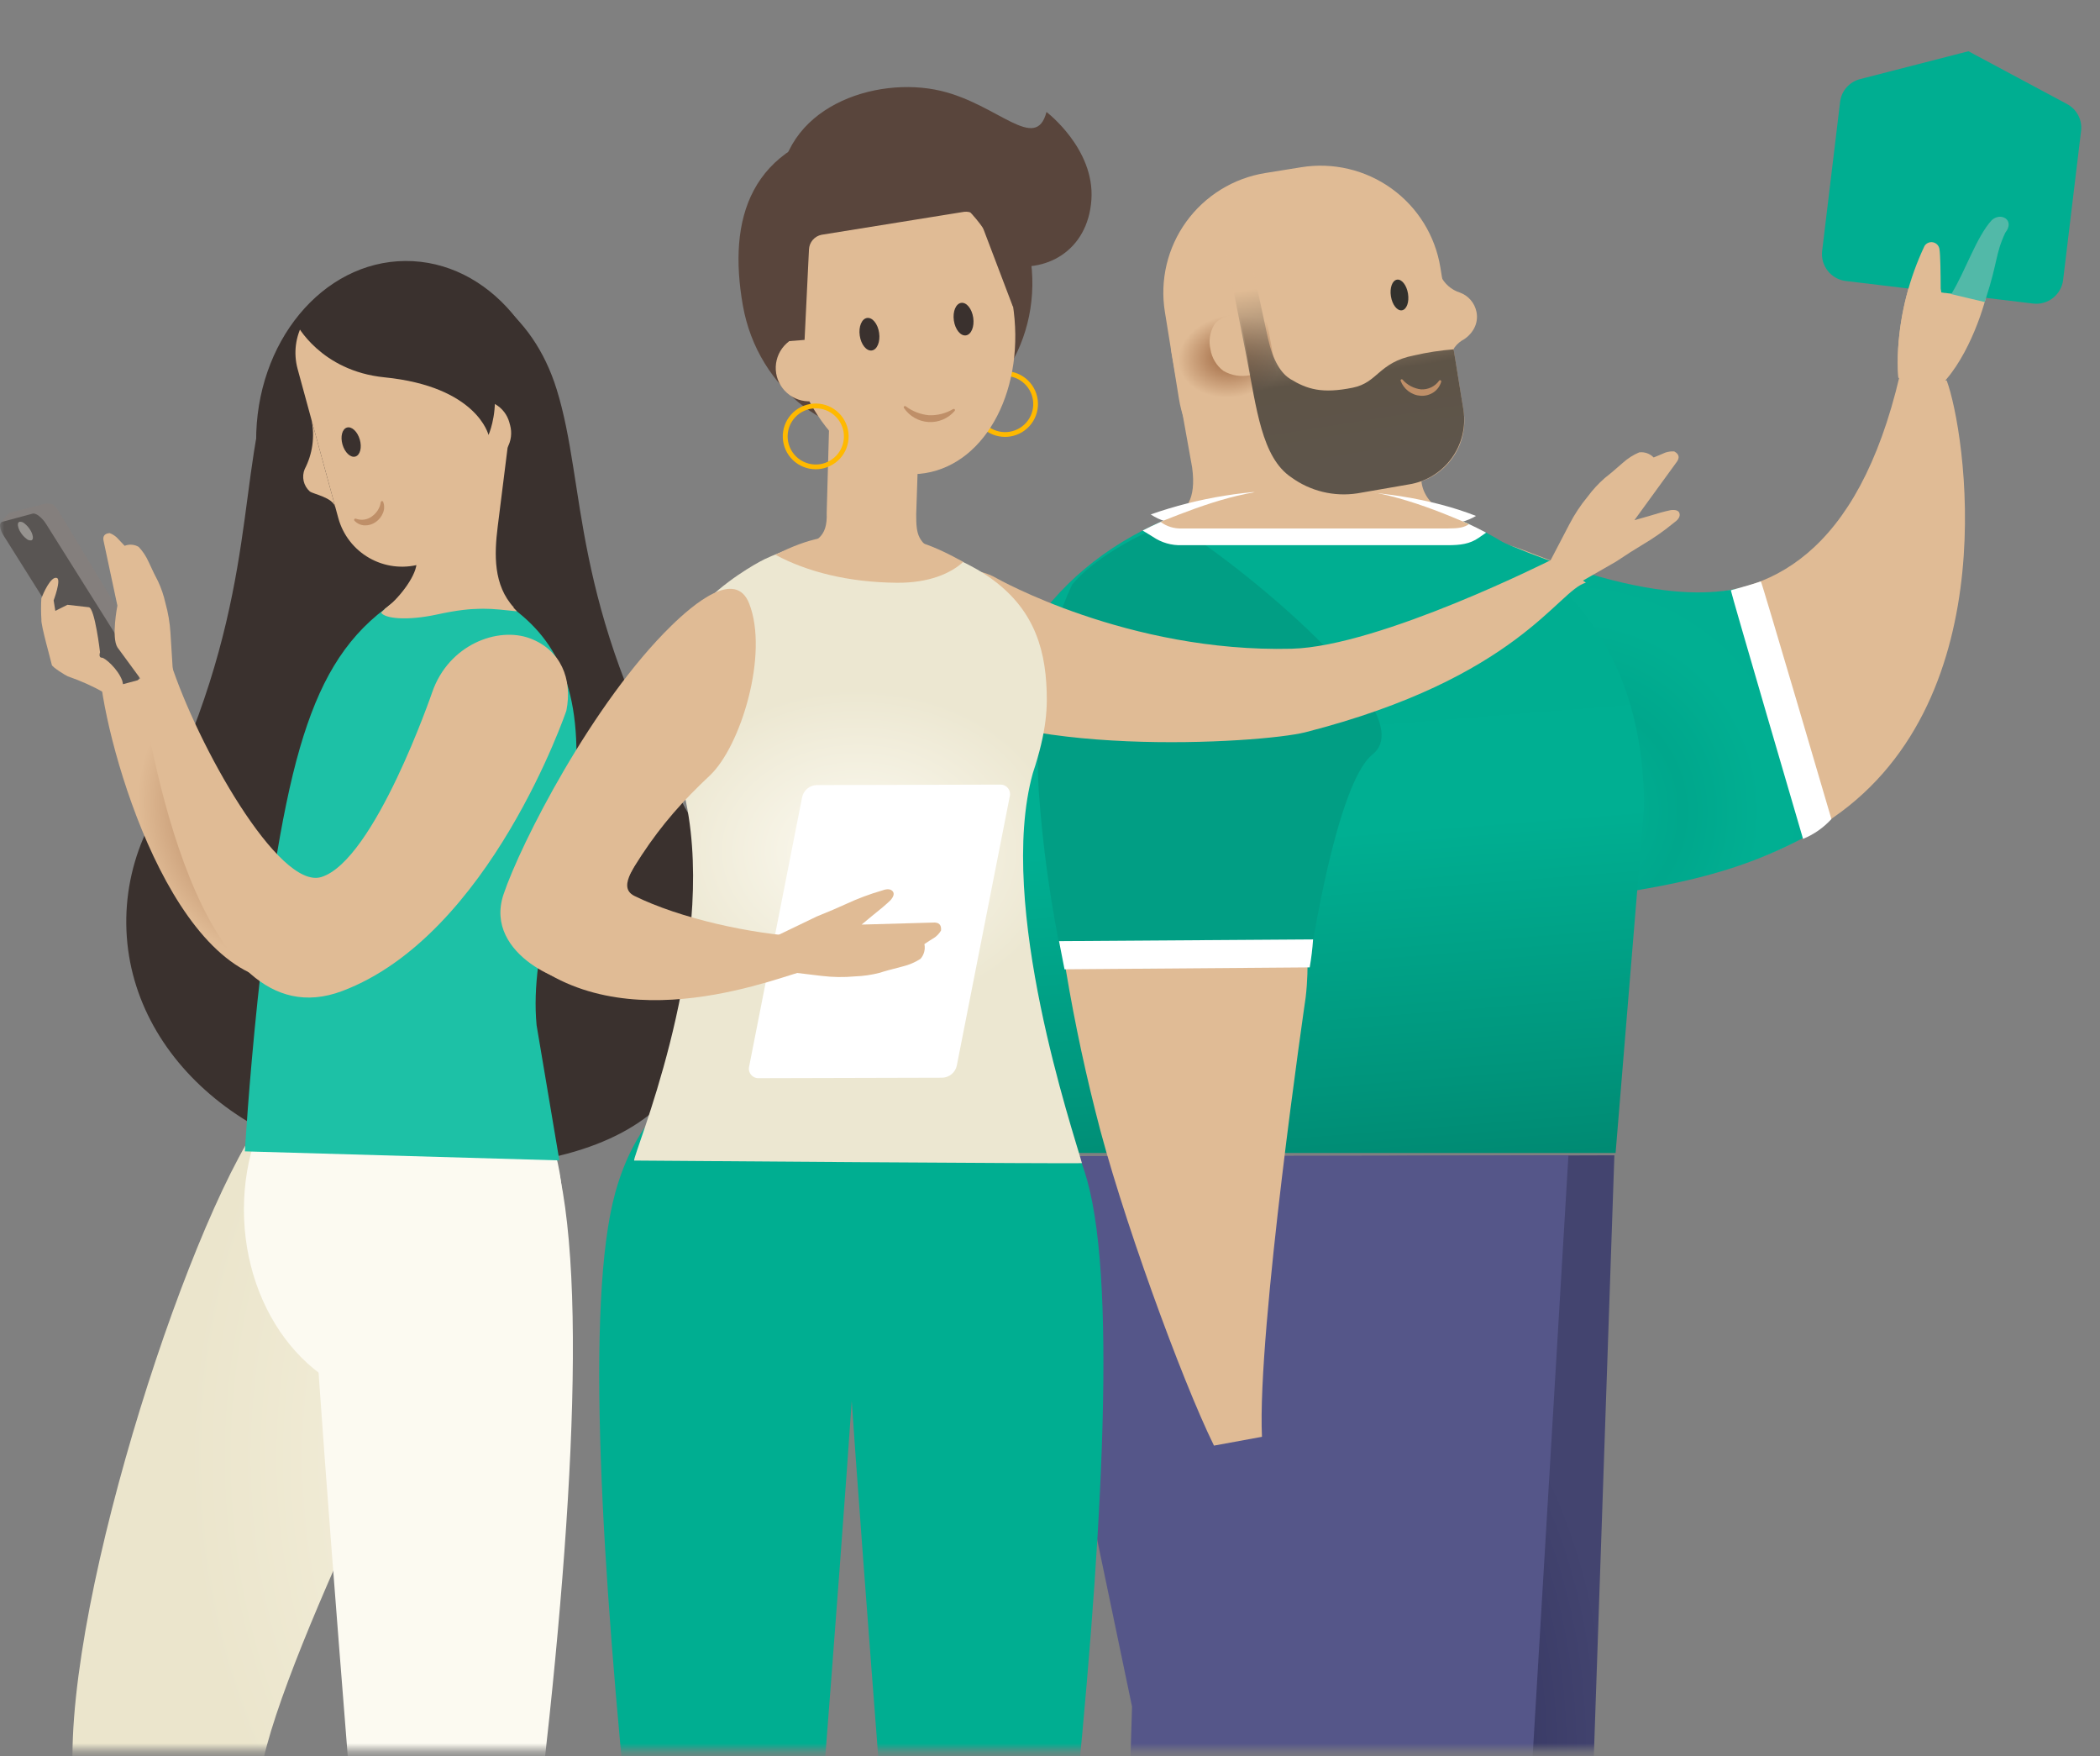 <svg width="250" height="209" viewBox="0 0 250 209" fill="none" xmlns="http://www.w3.org/2000/svg" class="logo-people">
	<rect x="0" y="0" width="250" height="209" fill="#808080" stroke="none"/>
	<mask id="mask0" mask-type="alpha" maskUnits="userSpaceOnUse" x="0" y="0" width="250" height="209">
		<rect width="250" height="208.333" fill="#C4C4C4" />
	</mask>
	<g mask="url(#mask0)">
		<path d="M164.039 102.842C170.094 106.89 202.993 109.113 218.193 97.341C239.051 82.972 233.928 51.107 231.75 45.291L226.173 44.633C216.144 87.609 183.33 64.307 178.171 64.637C158.707 71.024 157.705 100.634 164.039 102.842Z" fill="#E0BB95" />
		<path d="M163.339 101.538C165.712 109.114 178.455 108.608 187.319 107.159C196.58 105.659 206.151 104.718 216.406 98.77L209.651 69.393C206.9 69.886 199.909 73.524 178.23 64.263C166.838 59.394 160.024 99.33 163.339 101.538Z" fill="url(#paint0_radial)" />
		<path d="M206.052 70.254C205.977 70.267 214.649 99.844 214.649 99.844C215.936 99.318 217.089 98.512 218.025 97.485C218.025 97.485 209.718 69.171 209.626 69.203C208.539 69.584 206.052 70.254 206.052 70.254Z" fill="white" />
		<path d="M145.2 286.778L139.844 137.669L192.188 137.5L189.062 228.906L174.477 286.778C163.522 291.929 157.12 291.886 145.2 286.778Z" fill="url(#paint1_radial)" />
		<path d="M186.719 137.5L121.094 137.607L134.766 203.125L132.127 289.69C136.376 293.81 159.637 294.306 161.513 289.69L181.25 229.297L186.719 137.5Z" fill="#555689" />
		<path d="M195.72 96.105L192.333 137.226H121.035L116.704 95.816C116.704 79.659 125.306 67.032 140.073 61.328C140.274 61.241 142.025 60.612 142.717 60.395C146.639 59.172 156.422 59.164 156.608 59.173C161.683 59.234 167.781 59.548 172.245 61.259C173.119 61.594 173.976 61.956 174.818 62.345C175.171 62.508 175.338 62.892 175.686 63.065C176.034 63.238 176.563 63.198 176.905 63.383C178.653 64.316 180.329 65.379 181.918 66.561C191.449 73.582 195.72 83.703 195.72 96.105Z" fill="url(#paint2_linear)" />
		<path d="M128.308 70.212C125.24 76.717 123.949 84.54 124.435 93.68C125.214 106.688 127.21 119.595 130.397 132.233C133.33 144.17 140.715 164.34 144.521 172.057L150.234 171.01C149.64 158.417 155.439 118.691 155.439 118.691C155.906 114.71 155.449 112.171 155.747 109.803C156.048 106.81 156.549 103.84 157.245 100.914C158.253 95.998 159.49 90.867 159.698 85.713C155.36 65.736 131.168 64.159 128.308 70.212Z" fill="#E0BB95" />
		<path d="M138.98 62.222C134.801 64.009 130.223 66.509 127.636 69.569C124.475 76.241 123.132 85.13 123.655 94.076C124.132 100.801 125.064 107.486 126.446 114.085C126.958 116.723 155.977 114.093 155.977 114.093C155.977 114.093 159.065 93.229 163.398 89.794C170.494 84.167 140.319 61.649 138.98 62.222Z" fill="#019E84" />
		<path d="M173.608 61.935L139.17 61.772C141.186 60.956 142.442 59.488 141.922 55.642L139.447 41.862C139.378 41.435 139.394 41 139.494 40.579C139.593 40.159 139.775 39.763 140.028 39.413C140.282 39.062 140.602 38.766 140.97 38.539C141.338 38.312 141.748 38.16 142.175 38.091L162.334 34.843C163.196 34.704 164.079 34.913 164.788 35.423C165.496 35.934 165.973 36.704 166.112 37.565L169.204 56.664C169.031 60.032 172.94 61.709 173.608 61.935Z" fill="#E0BB95" />
		<path d="M156.319 111.809L126.074 112.014C126.287 113.132 126.505 114.25 126.729 115.366L155.916 115.139C156.11 114.037 156.245 112.925 156.319 111.809Z" fill="white" />
		<path d="M140.706 62.339C139.384 62.347 138.09 61.96 136.99 61.227C142.712 59.225 148.744 58.253 154.807 58.355H157.373C163.851 58.355 170.419 59.328 175.715 61.407C174.676 62.024 173.488 62.346 172.279 62.339L140.706 62.339Z" fill="white" />
		<path d="M137.243 63.889C138.262 64.586 139.48 64.937 140.715 64.889H172.364C173.855 64.889 174.991 64.742 176.041 64.008L176.918 63.396C175.406 62.587 173.845 61.873 172.243 61.259C167.779 59.548 161.683 59.234 156.606 59.173C156.422 59.164 146.639 59.173 142.715 60.395C142.024 60.613 140.273 61.242 140.072 61.328C138.692 61.86 137.342 62.465 136.027 63.142L137.243 63.889Z" fill="white" />
		<path d="M140.713 62.899C139.792 62.941 138.886 62.661 138.15 62.108C143.827 59.847 148.653 58.098 154.95 58.098L157.349 57.988C163.84 57.988 169.364 60.001 174.89 62.38C174.308 62.786 173.643 62.899 172.362 62.899H140.713Z" fill="#E0BB95" />
		<path d="M150.634 20.593L154.91 19.904C158.692 19.294 162.561 20.209 165.667 22.446C168.774 24.683 170.862 28.06 171.473 31.834L174.23 48.867C174.553 50.865 174.068 52.91 172.88 54.552C171.692 56.193 169.9 57.297 167.897 57.619L156.913 59.389C155.041 59.691 153.127 59.622 151.281 59.186C149.435 58.749 147.693 57.955 146.155 56.847C144.617 55.739 143.313 54.34 142.317 52.729C141.321 51.118 140.652 49.328 140.35 47.459L138.676 37.118C138.065 33.345 138.982 29.484 141.224 26.385C143.467 23.286 146.851 21.202 150.633 20.593L150.634 20.593Z" fill="#E0BB95" />
		<path d="M174.019 40.541C174.633 40.216 175.138 39.718 175.473 39.111C175.807 38.503 175.912 37.795 175.77 37.117C175.667 36.598 175.432 36.115 175.087 35.713C174.743 35.312 174.301 35.005 173.803 34.824C173.292 34.663 172.82 34.397 172.419 34.042C172.018 33.688 171.696 33.253 171.475 32.766L170.19 34.964C169.353 36.544 169.006 37.691 169.151 38.405C169.363 39.402 169.882 40.308 170.635 40.997C170.961 41.257 171.337 41.447 171.74 41.556C172.143 41.666 172.564 41.691 172.977 41.632C173.236 41.193 173.592 40.82 174.019 40.541Z" fill="#E0BB95" />
		<path d="M150.02 33.843L138.808 35.879L141.712 51.807L152.925 49.771L150.02 33.843Z" fill="url(#paint3_radial)" />
		<path d="M144.109 41.592C144.269 42.603 144.813 43.514 145.629 44.134C146.607 44.71 147.769 44.891 148.876 44.64C148.882 44.638 148.888 44.635 148.891 44.629C148.894 44.624 148.896 44.618 148.894 44.612L147.586 37.242C147.586 37.239 147.585 37.236 147.583 37.234C147.581 37.231 147.579 37.229 147.577 37.227C147.574 37.225 147.572 37.224 147.569 37.223C147.566 37.222 147.562 37.222 147.559 37.223C146.638 37.403 145.03 37.823 144.527 38.694C144.019 39.57 143.869 40.608 144.109 41.592Z" fill="#E0BB95" />
		<path opacity="0.75" d="M168.332 42.302C164.1 43.14 164.058 45.529 161.052 46.141C157.38 46.889 155.605 46.322 153.64 45.13C152.505 44.439 151.556 42.981 150.935 40.221L148.678 29.727L145.918 29.872L148.395 42.44C149.591 48.604 150.198 54.442 153.717 56.806C155.983 58.457 158.813 59.145 161.586 58.719L167.739 57.653C169.77 57.327 171.589 56.214 172.802 54.558C174.016 52.901 174.526 50.834 174.222 48.805L173.052 41.577C171.463 41.703 169.885 41.945 168.332 42.302Z" fill="url(#paint4_linear)" />
		<path d="M166.898 36.933C167.46 36.843 167.783 35.953 167.619 34.946C167.456 33.938 166.869 33.195 166.308 33.285C165.746 33.376 165.423 34.266 165.586 35.273C165.749 36.281 166.337 37.024 166.898 36.933Z" fill="#33312D" />
		<path d="M171.575 45.425C171.432 45.934 171.117 46.377 170.682 46.68C170.228 46.989 169.683 47.139 169.134 47.105C168.594 47.072 168.077 46.877 167.649 46.546C167.24 46.232 166.927 45.81 166.744 45.329C166.732 45.299 166.731 45.267 166.741 45.236C166.751 45.206 166.771 45.18 166.798 45.163C166.825 45.145 166.857 45.138 166.888 45.141C166.92 45.145 166.95 45.159 166.972 45.182V45.186C167.536 45.833 168.322 46.246 169.176 46.344C169.593 46.365 170.009 46.281 170.385 46.099C170.762 45.917 171.086 45.644 171.328 45.304C171.351 45.275 171.384 45.255 171.42 45.251C171.457 45.245 171.494 45.255 171.523 45.277C171.545 45.294 171.562 45.317 171.571 45.343C171.58 45.37 171.581 45.398 171.575 45.425Z" fill="#BF8F68" />
		<path d="M238.428 25.996C237.324 28.927 237.76 29.875 236.558 34.87C235.823 38.002 233.474 44.352 229.842 46.87L225.987 44.928L225.991 44.91C225.909 43.757 225.903 42.599 225.972 41.445C226.239 37.233 227.3 33.109 229.102 29.291C229.206 29.117 229.362 28.981 229.548 28.901C229.733 28.821 229.94 28.801 230.137 28.845C230.335 28.888 230.514 28.992 230.649 29.142C230.784 29.293 230.868 29.482 230.89 29.682C230.999 30.289 231.029 32.646 231.036 34.367C231.036 34.47 231.071 34.57 231.135 34.65C231.199 34.731 231.289 34.787 231.389 34.811C231.489 34.835 231.594 34.824 231.688 34.781C231.781 34.737 231.857 34.664 231.904 34.572C233.479 31.515 234.615 26.821 236.46 24.511C237.592 23.293 239.631 24.234 238.428 25.996Z" fill="#E0BB95" />
		<path d="M219.725 33.442L242.037 36.13C243.79 36.341 245.397 35.08 245.609 33.327L247.749 15.557C247.903 14.282 247.25 12.991 246.033 12.359L234.337 6.099L221.49 9.402C220.157 9.726 219.216 10.826 219.063 12.101L216.922 29.87C216.711 31.623 217.972 33.23 219.725 33.442Z" fill="#00AE91" />
		<path d="M238.727 27.693C237.531 30.25 237.846 31.131 236.407 35.536C236.368 35.658 236.321 35.818 236.274 35.946C234.938 35.642 233.609 35.307 232.279 35.003C232.303 34.978 232.325 34.95 232.344 34.921C233.957 32.289 235.316 28.148 237.108 26.211C238.196 25.195 239.92 26.197 238.727 27.693Z" fill="#52B9A8" />
		<path d="M229.842 46.868L225.987 44.926L225.991 44.908C225.909 43.755 225.903 42.597 225.972 41.443C226.239 37.231 227.3 33.107 229.102 29.289C229.206 29.115 229.362 28.979 229.547 28.899C229.733 28.819 229.94 28.799 230.137 28.843C230.335 28.886 230.514 28.99 230.649 29.14C230.784 29.291 230.868 29.48 230.89 29.68C230.999 30.287 231.029 32.644 231.036 34.365C231.037 34.84 233.474 44.35 229.842 46.868Z" fill="#E0BB95" />
		<path d="M48.51 73.85C58.392 73.792 66.346 64.167 66.276 52.352C66.207 40.537 58.14 31.006 48.258 31.063C38.377 31.121 30.422 40.746 30.492 52.561C30.561 64.376 38.628 73.908 48.51 73.85Z" fill="#3A312E" />
		<path d="M81.337 95.741C67.791 71.599 69.861 57.883 66.264 46.323C60.487 27.757 37.49 27.857 31.7 47.004C28.251 58.407 30.45 73.613 18.07 97.823C15.466 103.04 85.061 102.384 81.337 95.741Z" fill="#3A312E" />
		<path d="M85.308 109.159C85.508 125.506 82.035 139.184 50.532 139.184C31.125 139.184 15.234 126.359 15.034 110.012C14.835 93.665 30.404 80.223 49.81 79.987C69.215 79.752 85.108 92.812 85.308 109.159Z" fill="#3A312E" />
		<path d="M30.249 134.597C40.333 118.576 61.288 134.903 54.139 155.418C53.184 159.016 30.781 202.103 30.804 213.347C30.877 248.698 32.24 280.954 32.24 280.954C32.24 280.954 32.188 284.178 29.4 284.152C27.968 284.14 27.084 283.012 26.529 281.405C20.138 264.338 13.028 238.178 9.028 214.678C5.996 196.845 20.717 149.747 30.249 134.597Z" fill="url(#paint5_radial)" />
		<path d="M31.035 102.319C37.719 102.191 40.277 81.758 40.277 81.758C43.962 76.879 50.214 76.46 53.411 78.886C56.459 81.198 56.759 84.912 54.832 88.315C54.832 88.315 53.621 116.087 34.67 116.824C20.677 117.368 12.543 88.82 11.873 79.911L15.997 79.549C18.532 89.481 25.695 102.42 31.035 102.319Z" fill="url(#paint6_radial)" />
		<path d="M65.959 137.13C60.318 117.569 36.473 126.842 37.133 148.556C36.944 152.431 39.661 187.386 42.342 220.936C45.051 254.839 47.726 287.319 47.726 287.319H47.778C47.829 288.119 48.19 288.868 48.784 289.406C49.378 289.945 50.16 290.232 50.962 290.205C52.457 290.084 53.275 288.827 53.714 287.168C57.011 265.302 60.334 245.762 62.99 224.984C67.787 187.454 70.317 152.25 65.959 137.13Z" fill="#FCFAF1" />
		<path d="M29.038 143.954C29.038 131.427 37.42 121.477 47.95 121.477C58.48 121.477 67.015 131.632 67.015 144.159C67.015 156.687 58.479 166.843 47.95 166.843C37.42 166.843 29.038 156.481 29.038 143.954Z" fill="#FCFAF1" />
		<path d="M61.366 90.285C61.633 84.006 57.277 78.722 51.636 78.483C45.995 78.244 41.206 83.14 40.939 89.419C40.672 95.699 45.028 100.983 50.669 101.222C56.309 101.461 61.099 96.564 61.366 90.285Z" fill="#8B8CC7" />
		<path d="M66.591 138.111L29.152 137.035C29.152 137.035 30.998 105.13 35.71 88.987C37.939 81.349 40.878 76.205 45.843 72.448C48.077 70.644 50.902 69.732 53.771 69.888C56.485 69.942 59.109 70.874 61.247 72.543C66.963 76.874 69.83 83.492 68.154 96.582C67.419 102.336 62.992 112.769 63.88 122.02L66.591 138.111Z" fill="#1DC1A6" />
		<path d="M61.179 72.312C58.715 69.636 58.842 65.973 59.247 62.711L60.501 52.693L50.817 52.473L49.588 67.118C49.447 68.774 47.287 71.434 45.848 72.448C45.44 72.737 48.392 72.62 48.886 72.616L61.179 72.312Z" fill="url(#paint7_radial)" />
		<path d="M38.262 104.382C44.606 102.395 51.454 82.384 51.454 82.384C53.431 76.697 59.267 74.553 63.089 75.977C66.73 77.334 68.189 80.798 67.424 84.584C67.424 84.584 58.342 111.335 40.728 117.957C23.439 124.457 17.747 88.076 16.472 80.29L20.295 78.793C23.481 88.675 33.194 105.969 38.262 104.382Z" fill="#E0BB95" />
		<path d="M61.551 72.76C58.542 72.461 56.749 72.109 52.069 73.128C48.433 73.919 45.786 73.62 45.369 72.91C47.579 70.704 50.554 69.43 53.679 69.35C56.686 69.375 57.996 68.962 61.551 72.76Z" fill="#E0BB95" />
		<path d="M40.592 34.91L40.714 34.877C42.058 34.512 43.462 34.414 44.844 34.589C46.226 34.765 47.56 35.21 48.77 35.901C49.98 36.591 51.042 37.512 51.895 38.611C52.747 39.711 53.375 40.967 53.741 42.309L57.145 54.781C57.848 57.357 57.496 60.106 56.168 62.423C54.84 64.74 52.643 66.436 50.062 67.137L49.937 67.171C48.939 67.442 47.898 67.514 46.872 67.384C45.847 67.253 44.857 66.923 43.96 66.41C43.062 65.898 42.275 65.215 41.642 64.399C41.01 63.584 40.544 62.651 40.273 61.656L35.43 43.912C34.918 42.035 35.174 40.033 36.142 38.344C37.11 36.656 38.71 35.42 40.591 34.909L40.592 34.91Z" fill="#E0BB95" />
		<path d="M58.204 55.004L54.069 56.128L52.091 48.883L56.227 47.759C57.146 47.51 58.127 47.634 58.954 48.106C59.781 48.578 60.386 49.359 60.636 50.276L60.725 50.602C60.85 51.056 60.883 51.53 60.824 51.997C60.764 52.465 60.613 52.915 60.379 53.324C60.145 53.733 59.832 54.092 59.459 54.38C59.086 54.668 58.659 54.88 58.204 55.004Z" fill="#E0BB95" />
		<path d="M37.085 49.973C37.496 51.959 37.21 54.026 36.276 55.827C36.085 56.279 36.041 56.779 36.151 57.258C36.26 57.736 36.516 58.167 36.884 58.493C37.334 58.826 39.58 59.187 39.916 60.35" fill="#E0BB95" />
		<path d="M45.817 46.377L45.668 46.418L45.713 46.582L45.862 46.541L45.817 46.377Z" fill="url(#paint8_radial)" />
		<path d="M42.36 61.731C42.676 61.851 43.017 61.889 43.351 61.843C43.686 61.796 44.003 61.666 44.274 61.465C44.547 61.271 44.78 61.028 44.962 60.747C45.154 60.452 45.28 60.118 45.331 59.769V59.765C45.336 59.733 45.35 59.703 45.374 59.68C45.397 59.657 45.427 59.642 45.46 59.638C45.492 59.634 45.525 59.64 45.553 59.657C45.582 59.673 45.604 59.698 45.616 59.728C45.779 60.16 45.769 60.637 45.588 61.061C45.415 61.491 45.12 61.861 44.74 62.127C44.354 62.404 43.888 62.546 43.412 62.532C43.183 62.523 42.957 62.47 42.748 62.374C42.539 62.278 42.351 62.141 42.195 61.973C42.173 61.948 42.16 61.917 42.158 61.885C42.155 61.852 42.164 61.819 42.182 61.792C42.2 61.765 42.226 61.744 42.257 61.733C42.288 61.722 42.322 61.722 42.353 61.733L42.36 61.731Z" fill="#BF8F68" />
		<path d="M42.302 54.34C42.871 54.176 43.108 53.271 42.833 52.317C42.557 51.364 41.873 50.724 41.305 50.887C40.736 51.051 40.499 51.956 40.774 52.91C41.05 53.863 41.734 54.503 42.302 54.34Z" fill="#3A312E" />
		<path d="M17.69 74.714L16.86 73.532C16.267 72.641 15.781 71.965 15.402 71.504C15.033 71.12 14.724 71.011 14.476 71.176C14.205 71.37 14.142 71.725 14.286 72.242C14.558 73.602 14.938 74.939 15.421 76.24C15.704 77.007 11.114 80.03 16.308 84.094C16.782 84.465 16.953 82.738 17.751 81.376C18.549 80.015 17.69 74.714 17.69 74.714Z" fill="#E0BB95" />
		<path d="M0.074 62.395C0.309 61.835 0.7 61.355 1.202 61.012L5.037 60.037C5.461 59.889 5.924 59.9 6.341 60.068C6.692 60.376 6.976 60.752 7.176 61.173L17.545 78.314C17.799 78.629 17.929 79.027 17.91 79.431C17.906 79.778 16.684 80.808 16.441 80.902L13.216 81.591C13.06 81.627 12.898 81.625 12.742 81.587C12.587 81.549 12.442 81.475 12.32 81.371C11.956 81.135 11.652 80.815 11.434 80.439L0.701 63.705C0.405 63.316 0.191 62.87 0.074 62.395Z" fill="#847F7D" />
		<path d="M0.004 62.656C-0.021 62.344 0.071 62.161 0.275 62.105L3.858 61.141C4.058 61.077 4.317 61.166 4.635 61.408C4.98 61.681 5.274 62.013 5.503 62.389L16.151 79.329C16.371 79.651 16.516 80.018 16.577 80.403C16.608 80.725 16.523 80.917 16.324 80.981L12.741 81.946C12.595 81.959 12.448 81.939 12.31 81.889C12.173 81.838 12.048 81.758 11.946 81.653C11.603 81.392 11.313 81.069 11.09 80.701L0.441 63.762C0.215 63.43 0.065 63.053 0.004 62.656Z" fill="#595553" />
		<path d="M3.118 64.098C2.856 63.898 2.633 63.65 2.462 63.369C2.292 63.119 2.179 62.835 2.133 62.536C2.108 62.292 2.172 62.149 2.326 62.106C2.435 62.094 2.546 62.106 2.65 62.142C2.754 62.178 2.848 62.237 2.927 62.314C3.188 62.52 3.411 62.77 3.584 63.054C3.754 63.3 3.865 63.581 3.911 63.876C3.939 64.126 3.875 64.275 3.721 64.317C3.61 64.328 3.499 64.314 3.394 64.276C3.29 64.238 3.195 64.177 3.118 64.098Z" fill="#96938F" />
		<path d="M6.774 68.791C7.313 68.985 6.386 71.457 6.386 71.457L6.586 72.705L8.031 71.983C8.031 71.983 9.895 72.189 10.575 72.274C11.292 72.364 11.91 77.643 11.91 77.643C11.91 77.643 11.676 78.28 12.141 78.28C12.471 78.28 14.038 79.596 14.557 81.026C14.709 81.551 14.729 82.106 14.615 82.641L13.708 83.134C13.708 83.134 12.848 82.697 12.471 82.476C11.069 81.681 9.595 81.02 8.07 80.499C7.836 80.408 6.2 79.396 6.167 79.13C6.128 78.843 4.827 74.293 4.931 73.758C4.874 72.913 4.871 72.066 4.921 71.22C5.141 70.647 6.052 68.532 6.774 68.791Z" fill="#E0BB95" />
		<path d="M17.544 81.91L20.603 80.278L20.294 75.338C20.221 74.132 20.02 72.937 19.693 71.773C19.495 70.878 19.199 70.006 18.81 69.175C18.592 68.786 18.216 68.012 17.682 66.855C17.393 66.206 16.996 65.609 16.509 65.091C16.26 64.942 15.979 64.854 15.689 64.832C15.4 64.809 15.109 64.854 14.84 64.963C14.585 64.708 14.268 64.373 13.89 63.96C13.647 63.737 13.362 63.563 13.052 63.449C12.413 63.499 12.181 63.847 12.356 64.494L13.975 72.084C13.975 72.084 13.231 75.869 13.986 77.056L17.544 81.91Z" fill="#E0BB95" />
		<path d="M35.298 38.57C35.298 38.57 38.139 44.146 45.774 44.91C56.803 46.014 58.156 51.773 58.156 51.773C58.156 51.773 61.962 43.362 52.64 36.625C42.198 29.08 35.298 38.57 35.298 38.57Z" fill="#3A312E" />
		<path d="M186.673 70.121L184.351 67.15L186.844 62.371C187.451 61.203 188.181 60.103 189.022 59.09C189.616 58.285 190.296 57.548 191.051 56.891C191.441 56.601 192.157 55.997 193.2 55.079C193.775 54.561 194.432 54.141 195.146 53.839C195.46 53.801 195.778 53.837 196.076 53.942C196.374 54.048 196.644 54.221 196.863 54.448C197.229 54.306 197.692 54.112 198.252 53.867C198.593 53.753 198.952 53.706 199.311 53.728C199.925 54.06 200.001 54.509 199.542 55.075L194.572 61.913L196.15 61.465C197.31 61.103 198.222 60.855 198.888 60.718C199.488 60.645 199.838 60.769 199.938 61.091C200.038 61.455 199.839 61.813 199.341 62.166C198.126 63.168 196.834 64.072 195.476 64.871C194.675 65.345 193.637 66.007 192.363 66.856L186.673 70.121Z" fill="#E0BB95" />
		<path d="M129.449 140.566C123.428 118.704 99.448 122.518 100.242 146.288C99.879 154.763 111.74 298.849 111.74 298.849C111.74 298.849 113.639 301.793 115.317 301.793C116.888 301.793 117.742 300.493 118.195 298.721C121.275 268.533 136.68 166.816 129.449 140.566Z" fill="#00AE91" />
		<path d="M73.246 141.949C79.268 120.087 103.246 123.901 102.453 147.671C102.816 156.146 90.955 300.231 90.955 300.231C90.955 300.231 89.057 303.176 87.379 303.176C85.808 303.176 84.953 301.876 84.5 300.104C81.421 269.913 66.016 168.198 73.246 141.949Z" fill="#00AE91" />
		<path d="M88.429 36.321C90.204 46.449 99.291 53.299 108.727 51.623C118.162 49.946 124.373 40.379 122.6 30.252C120.826 20.126 115.528 12.828 102.306 14.951C89.083 17.074 86.656 26.195 88.429 36.321Z" fill="#59453C" />
		<path d="M95.697 39.877L100.792 39.058L102.057 46.899L96.963 47.717C95.92 47.885 94.854 47.632 93.999 47.015C93.143 46.398 92.568 45.468 92.4 44.428C92.233 43.388 92.486 42.325 93.104 41.471C93.722 40.617 94.655 40.044 95.697 39.877Z" fill="#E0BB95" />
		<path d="M119.652 51.998C118.638 51.999 117.664 51.609 116.933 50.91C116.202 50.21 115.77 49.255 115.729 48.245C115.687 47.236 116.039 46.249 116.71 45.492C117.382 44.735 118.321 44.267 119.33 44.185C120.34 44.103 121.342 44.414 122.127 45.053C122.912 45.692 123.419 46.609 123.541 47.613C123.663 48.616 123.392 49.628 122.783 50.436C122.175 51.244 121.276 51.785 120.277 51.948C120.07 51.981 119.861 51.998 119.652 51.998ZM119.662 44.747C119.481 44.747 119.3 44.761 119.121 44.789C118.267 44.927 117.5 45.389 116.979 46.078C116.459 46.767 116.226 47.63 116.329 48.487C116.432 49.344 116.863 50.128 117.532 50.675C118.201 51.221 119.056 51.489 119.919 51.421C120.781 51.353 121.583 50.955 122.158 50.31C122.733 49.665 123.035 48.823 123.002 47.961C122.969 47.099 122.603 46.283 121.98 45.684C121.358 45.084 120.527 44.749 119.662 44.747Z" fill="#FFB900" />
		<path d="M92.774 23.005C92.898 12.733 104.214 8.975 111.996 10.811C118.808 12.416 123.307 18.219 124.582 13.328C124.582 13.328 130.349 17.696 129.929 23.777C129.51 29.857 124.474 32.685 119.39 31.439C116.008 30.609 112.208 25.75 105.566 23.339C100.05 21.333 92.774 23.005 92.774 23.005Z" fill="#59453C" />
		<path d="M118.61 68.802C118.61 68.802 134.261 77.704 153.781 77.212C164.299 76.946 184.859 66.547 184.859 66.547L188.795 69.353C185.478 70.238 180.711 80.689 155.404 87.153C150.17 88.49 119.242 90.405 109.659 81.96C106.583 79.249 104.645 76.439 105.686 73.165C107.18 68.514 114.426 66.392 118.61 68.802Z" fill="#E0BB95" />
		<path d="M75.491 138.131C75.5 138.14 128.861 138.531 128.8 138.435C127.824 134.829 118.601 107.744 122.954 92.033C124.635 86.964 124.747 84.126 124.552 81.216C124.187 75.752 122.152 71.186 116.324 67.774C116.29 67.756 116.264 67.739 116.229 67.721C112.242 65.445 107.729 64.244 103.136 64.238C98.662 64.2 95.656 64.419 91.049 66.541C91.022 66.55 77.098 73.29 78.787 84.495C79.426 88.737 81.146 91.764 81.992 97.239C84.79 115.353 75.33 137.457 75.491 138.131Z" fill="url(#paint9_radial)" />
		<path d="M90.335 128.327L112.197 128.269C112.599 128.252 112.983 128.103 113.292 127.845C113.6 127.588 113.814 127.236 113.901 126.844L120.207 94.801C120.251 94.63 120.255 94.45 120.218 94.277C120.181 94.104 120.103 93.942 119.992 93.805C119.881 93.667 119.738 93.557 119.577 93.484C119.415 93.411 119.239 93.376 119.061 93.384L97.199 93.442C96.798 93.459 96.413 93.608 96.105 93.865C95.796 94.123 95.582 94.475 95.494 94.866L89.189 126.909C89.144 127.081 89.14 127.26 89.178 127.433C89.215 127.606 89.293 127.768 89.404 127.906C89.516 128.044 89.658 128.154 89.819 128.227C89.981 128.3 90.158 128.334 90.335 128.327Z" fill="white" />
		<path d="M98.416 61.031L98.728 49.824L109.438 50.178L109.072 61.205C109.065 63.702 109.266 64.603 111.819 65.935C114.988 67.589 108.604 67.854 103.654 67.69C98.704 67.526 92.132 66.151 94.772 65.273C97.046 64.517 98.547 64.096 98.416 61.031Z" fill="url(#paint10_radial)" />
		<path d="M93.911 40.396C95.521 50.368 102.789 57.493 110.145 56.312C117.501 55.13 122.16 46.088 120.551 36.116C118.941 26.144 111.822 19.938 104.466 21.12C97.11 22.302 92.302 30.424 93.911 40.396Z" fill="#E0BB95" />
		<path d="M97.107 55.851C96.094 55.851 95.121 55.46 94.391 54.76C93.66 54.06 93.23 53.105 93.19 52.095C93.149 51.086 93.502 50.1 94.174 49.344C94.846 48.588 95.785 48.121 96.794 48.04C97.803 47.959 98.805 48.271 99.589 48.911C100.373 49.55 100.879 50.468 101 51.471C101.121 52.474 100.848 53.485 100.239 54.292C99.63 55.099 98.732 55.64 97.732 55.801C97.525 55.834 97.316 55.851 97.107 55.851ZM97.111 48.6C96.649 48.601 96.192 48.697 95.769 48.883C95.346 49.068 94.966 49.339 94.653 49.678C94.34 50.017 94.1 50.417 93.949 50.852C93.799 51.288 93.74 51.75 93.777 52.21C93.814 52.669 93.946 53.116 94.164 53.523C94.383 53.929 94.683 54.286 95.046 54.57C95.409 54.855 95.828 55.062 96.275 55.178C96.722 55.293 97.189 55.316 97.645 55.243C98.477 55.11 99.229 54.669 99.75 54.008C100.27 53.346 100.522 52.514 100.455 51.675C100.387 50.837 100.006 50.055 99.386 49.485C98.766 48.915 97.954 48.599 97.111 48.6Z" fill="#FFB900" />
		<path d="M103.787 41.714C104.424 41.622 104.813 40.68 104.657 39.611C104.501 38.543 103.858 37.751 103.222 37.844C102.585 37.937 102.195 38.878 102.351 39.947C102.507 41.016 103.15 41.807 103.787 41.714Z" fill="#3A312E" />
		<path d="M108.456 29.594L109.635 34.876C110.142 37.639 111.989 39.822 113.229 41.019C113.519 41.304 113.692 41.688 113.716 42.094C113.739 42.5 113.61 42.9 113.354 43.217C112.507 44.294 111.477 45.91 111.643 47.245L112.317 50.397L120.425 49.802L117.536 28.242L108.456 29.594Z" fill="url(#paint11_radial)" />
		<path d="M92.31 66.029C96.069 68.063 101.038 69.314 106.77 69.36C110.583 69.393 113.203 68.244 114.668 66.879C110.561 64.589 107.747 63.681 103.127 63.643C98.898 63.61 96.406 63.962 92.31 66.029Z" fill="#E0BB95" />
		<path d="M113.653 48.908C113.273 49.353 112.794 49.704 112.255 49.933C111.716 50.163 111.131 50.264 110.546 50.23C109.96 50.196 109.391 50.028 108.882 49.737C108.373 49.447 107.939 49.043 107.613 48.557C107.594 48.528 107.585 48.493 107.589 48.459C107.592 48.425 107.608 48.393 107.633 48.369C107.658 48.345 107.691 48.331 107.725 48.328C107.76 48.326 107.794 48.336 107.822 48.357H107.825C108.633 48.961 109.592 49.331 110.597 49.423C111.606 49.46 112.604 49.203 113.469 48.684H113.473C113.49 48.675 113.509 48.669 113.528 48.667C113.547 48.664 113.567 48.666 113.586 48.672C113.604 48.677 113.622 48.686 113.637 48.699C113.652 48.711 113.664 48.726 113.673 48.743C113.687 48.769 113.692 48.799 113.689 48.828C113.685 48.858 113.673 48.886 113.653 48.908Z" fill="#BF8F68" />
		<path d="M84.495 92.31C78.131 98.276 74.582 103.442 68.605 116.569C68.108 117.66 57.479 113.82 59.939 106.465C61.959 100.426 70.537 83.62 79.931 74.463C82.512 71.95 87.544 67.651 89.188 71.834C91.548 77.837 88.182 88.854 84.495 92.31Z" fill="#E0BB95" />
		<path d="M75.922 101.561C76.563 102.361 73.127 105.452 75.535 106.638C80.904 109.281 89.292 111.173 95.903 111.525L96.157 115.463C93.528 115.887 74.12 124.468 61.889 113.427C58.164 110.062 68.626 92.448 75.922 101.561Z" fill="#E0BB95" />
		<path d="M114.991 39.917C115.628 39.825 116.018 38.883 115.861 37.815C115.705 36.746 115.062 35.955 114.426 36.047C113.789 36.14 113.399 37.081 113.555 38.15C113.711 39.219 114.354 40.01 114.991 39.917Z" fill="#3A312E" />
		<path d="M90.681 26.427C90.681 26.427 97.997 21.024 104.759 19.938C111.522 18.852 118.474 21.954 118.474 21.954L121.441 35.974L120.573 36.472L116.749 26.405C116.601 26.014 116.326 25.684 115.968 25.468C115.609 25.251 115.189 25.161 114.773 25.211L97.805 27.943C97.395 28.026 97.024 28.243 96.752 28.561C96.48 28.878 96.323 29.278 96.306 29.695L95.783 40.454L91.407 40.805L90.681 26.427Z" fill="#59453C" />
		<path d="M91.327 111.925L92.477 115.514L97.838 116.155C99.147 116.313 100.469 116.331 101.782 116.21C102.783 116.175 103.776 116.03 104.745 115.779C105.206 115.62 106.11 115.371 107.457 115.029C108.21 114.848 108.928 114.543 109.581 114.125C109.79 113.888 109.941 113.606 110.022 113.301C110.103 112.996 110.112 112.676 110.048 112.366C110.373 112.144 110.794 111.872 111.312 111.55C111.599 111.333 111.841 111.064 112.025 110.755C112.096 110.063 111.768 109.747 111.04 109.806L102.573 110.045L103.835 108.998C104.788 108.246 105.508 107.634 105.996 107.163C106.396 106.711 106.491 106.352 106.279 106.089C106.035 105.801 105.626 105.763 105.053 105.975C103.538 106.41 102.061 106.965 100.634 107.633C99.791 108.024 98.658 108.506 97.236 109.079L91.327 111.925Z" fill="#E0BB95" />
	</g>
	<defs>
		<radialGradient id="paint0_radial" cx="0" cy="0" r="1" gradientUnits="userSpaceOnUse" gradientTransform="translate(186.875 96.574) scale(30.7 30.631)">
			<stop offset="0.105" stop-color="#00B092" />
			<stop offset="0.437" stop-color="#00A78C" />
			<stop offset="0.744" stop-color="#01AF92" />
			<stop offset="1" stop-color="#01AE92" />
		</radialGradient>
		<radialGradient id="paint1_radial" cx="0" cy="0" r="1" gradientUnits="userSpaceOnUse" gradientTransform="translate(156.767 208.412) scale(38.314 60.132)">
			<stop stop-color="#252653" />
			<stop offset="0.913" stop-color="#43446F" />
		</radialGradient>
		<linearGradient id="paint2_linear" x1="154.592" y1="74.66" x2="162.244" y2="170.827" gradientUnits="userSpaceOnUse">
			<stop stop-color="#00AE91" />
			<stop offset="0.256" stop-color="#00AF92" />
			<stop offset="0.563" stop-color="#00957C" />
			<stop offset="0.895" stop-color="#007460" />
		</linearGradient>
		<radialGradient id="paint3_radial" cx="0" cy="0" r="1" gradientUnits="userSpaceOnUse" gradientTransform="translate(146.691 42.381) rotate(-10.289) scale(6.458 4.878)">
			<stop stop-color="#9B643D" />
			<stop offset="0.455" stop-color="#B98963" />
			<stop offset="1" stop-color="#E0BB95" />
		</radialGradient>
		<linearGradient id="paint4_linear" x1="162.72" y1="55.853" x2="159.038" y2="32.808" gradientUnits="userSpaceOnUse">
			<stop offset="0.014" stop-color="#333333" />
			<stop offset="0.481" stop-color="#33312D" />
			<stop offset="1" stop-color="#E0BB95" />
		</linearGradient>
		<radialGradient id="paint5_radial" cx="0" cy="0" r="1" gradientUnits="userSpaceOnUse" gradientTransform="translate(110.677 173.441) scale(88.518 88.318)">
			<stop offset="0.031" stop-color="#FCFAF1" />
			<stop offset="0.479" stop-color="#F8F4E2" />
			<stop offset="1" stop-color="#EBE5CC" />
		</radialGradient>
		<radialGradient id="paint6_radial" cx="0" cy="0" r="1" gradientUnits="userSpaceOnUse" gradientTransform="translate(37.833 95.545) scale(21.444 20.155)">
			<stop offset="0.211" stop-color="#9B643D" />
			<stop offset="0.57" stop-color="#B98963" />
			<stop offset="1" stop-color="#E0BB95" />
		</radialGradient>
		<radialGradient id="paint7_radial" cx="0" cy="0" r="1" gradientUnits="userSpaceOnUse" gradientTransform="translate(6872.12 11881) rotate(1.327) scale(313.159 406.36)">
			<stop offset="0.211" stop-color="#9B643D" />
			<stop offset="0.57" stop-color="#B98963" />
			<stop offset="1" stop-color="#E0BB95" />
		</radialGradient>
		<radialGradient id="paint8_radial" cx="0" cy="0" r="1" gradientUnits="userSpaceOnUse" gradientTransform="translate(45.909 46.587) rotate(150.132) scale(0.071 0.082)">
			<stop stop-color="#9B643D" />
			<stop offset="0.27" stop-color="#A46E47" stop-opacity="0.756" />
			<stop offset="0.868" stop-color="#BA8962" stop-opacity="0.141" />
			<stop offset="1" stop-color="#BF8F68" stop-opacity="0" />
		</radialGradient>
		<radialGradient id="paint9_radial" cx="0" cy="0" r="1" gradientUnits="userSpaceOnUse" gradientTransform="translate(102.145 101.286) scale(24.614 19.205)">
			<stop stop-color="#C8C6C4" />
			<stop offset="0" stop-color="#FCFAF1" />
			<stop offset="1" stop-color="#ECE7D1" />
		</radialGradient>
		<radialGradient id="paint10_radial" cx="0" cy="0" r="1" gradientUnits="userSpaceOnUse" gradientTransform="translate(-25712.7 2432.62) rotate(-178.112) scale(270.197 261.562)">
			<stop stop-color="#9B643D" />
			<stop offset="0.455" stop-color="#B98963" />
			<stop offset="1" stop-color="#E0BB95" />
		</radialGradient>
		<radialGradient id="paint11_radial" cx="0" cy="0" r="1" gradientUnits="userSpaceOnUse" gradientTransform="translate(6240.79 251.769) rotate(-4.81) scale(140.055 273.579)">
			<stop stop-color="#9B643D" />
			<stop offset="0.27" stop-color="#A46E47" stop-opacity="0.756" />
			<stop offset="0.868" stop-color="#BA8962" stop-opacity="0.141" />
			<stop offset="1" stop-color="#BF8F68" stop-opacity="0" />
		</radialGradient>
	</defs>
</svg>

